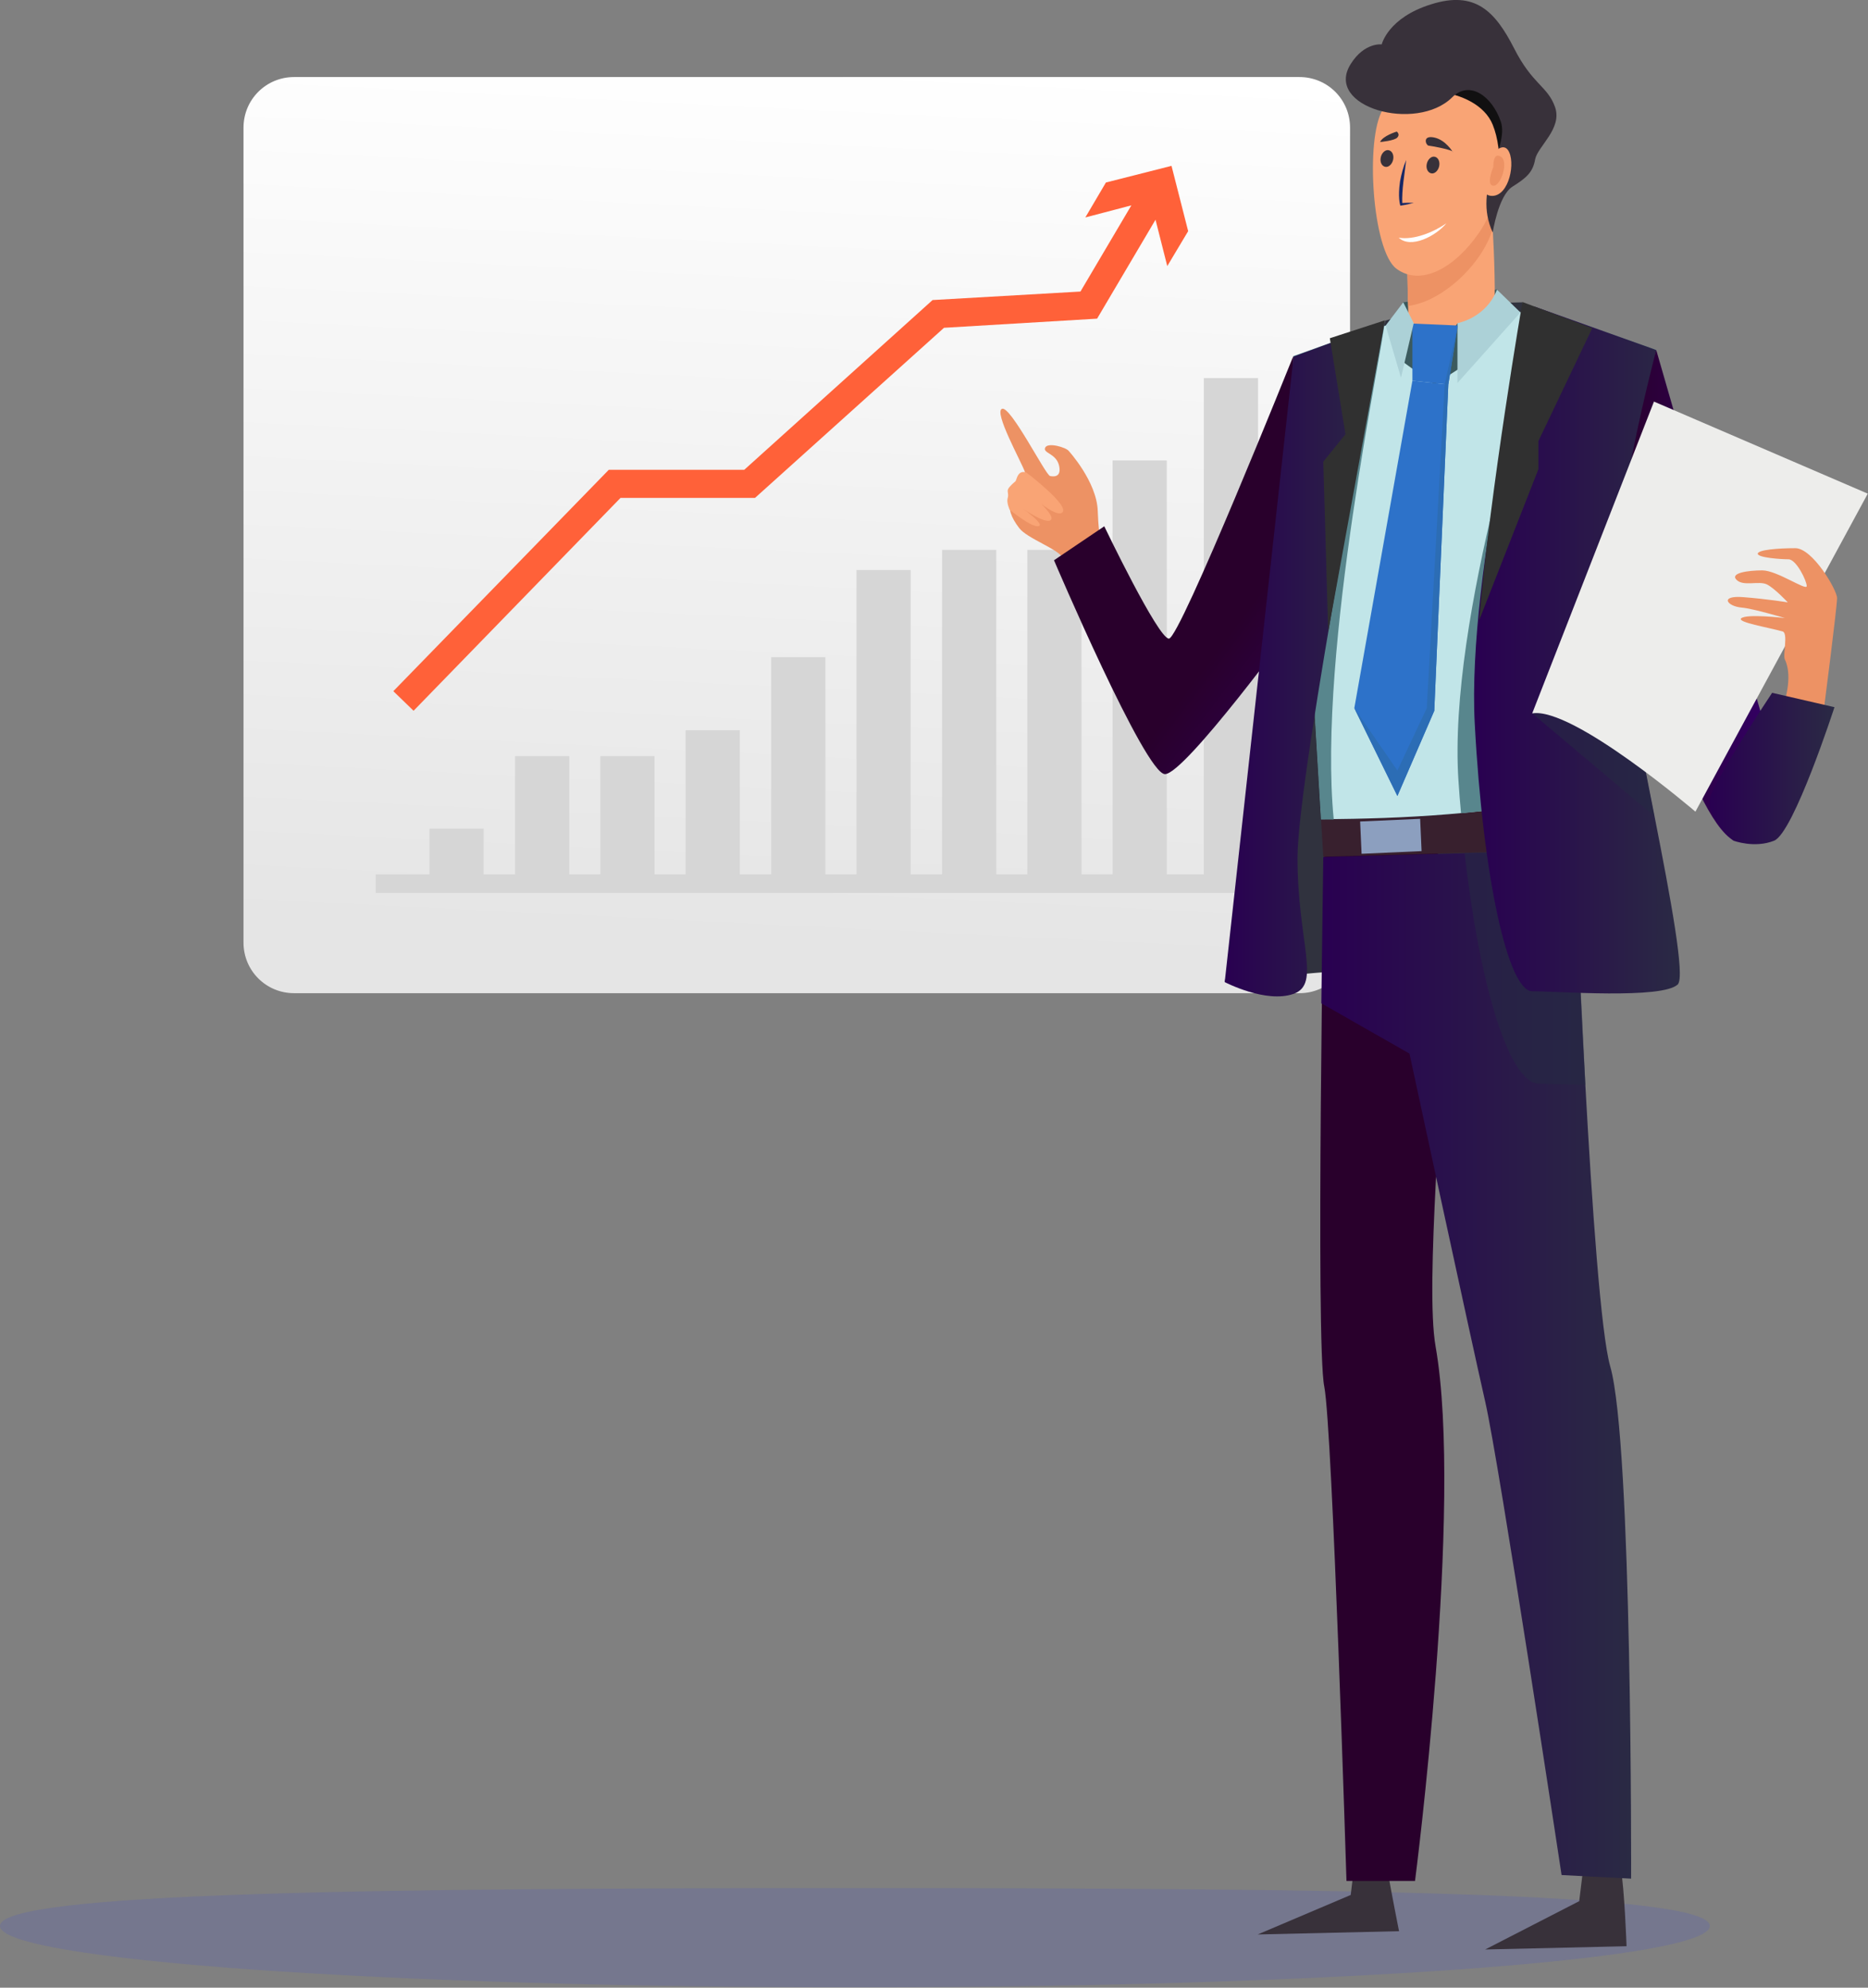 <svg width="376" height="400" viewBox="0 0 376 400" fill="none" xmlns="http://www.w3.org/2000/svg">
<rect x="0" y="0" width="376" height="400" fill="#808080" stroke="none"/>
<g clip-path="url(#clip0)">
<path opacity="0.4" d="M344.152 387.582C344.152 394.415 267.148 399.934 172.076 399.934C77.004 399.934 0 394.415 0 387.582C0 380.749 77.07 379.96 172.076 379.96C267.148 379.96 344.152 380.749 344.152 387.582Z" fill="#646AA2"/>
<path d="M261.563 199.869H59.198C53.547 199.869 49.014 195.335 49.014 189.685V25.69C49.014 20.039 53.547 15.506 59.198 15.506H261.563C267.213 15.506 271.747 20.039 271.747 25.69V189.685C271.747 195.335 267.213 199.869 261.563 199.869Z" fill="url(#paint0_linear)"/>
<path d="M262.68 175.953H75.623V179.698H262.68V175.953Z" fill="#D6D6D6"/>
<path d="M242.314 179.296H253.221V76.077H242.314V179.296Z" fill="#D6D6D6"/>
<path d="M223.953 179.258H234.859V92.662H223.953V179.258Z" fill="#D6D6D6"/>
<path d="M206.789 179.248H217.695V110.654H206.789V179.248Z" fill="#D6D6D6"/>
<path d="M189.626 179.248H200.533V110.654H189.626V179.248Z" fill="#D6D6D6"/>
<path d="M172.398 179.302H183.305V114.716H172.398V179.302Z" fill="#D6D6D6"/>
<path d="M155.234 179.289H166.141V132.246H155.234V179.289Z" fill="#D6D6D6"/>
<path d="M138.005 179.274H148.912V146.949H138.005V179.274Z" fill="#D6D6D6"/>
<path d="M120.843 179.3H131.75V152.165H120.843V179.3Z" fill="#D6D6D6"/>
<path d="M103.679 179.3H114.586V152.165H103.679V179.3Z" fill="#D6D6D6"/>
<path d="M86.451 179.299H97.357V166.75H86.451V179.299Z" fill="#D6D6D6"/>
<path d="M234.954 53.548L232.588 44.218L220.828 64.126L190.013 65.966L151.971 100.197H124.901L83.246 143.035L79.172 139.093L122.536 94.546H149.803L187.713 60.381L217.477 58.673L227.726 41.327L218.462 43.758L222.602 36.728L235.808 33.377L239.159 46.518L234.954 53.548Z" fill="#FF6139"/>
<path d="M327.399 391.656L298.949 392.313L317.872 382.589L318.529 377.201C321.42 377.201 323.325 375.756 326.216 375.756C327.004 380.289 327.399 391.656 327.399 391.656Z" fill="#38313A"/>
<path d="M281.604 388.633L253.154 389.29L271.88 381.34L272.734 374.179C275.625 374.179 276.282 376.15 279.238 376.15C280.027 380.683 281.604 388.633 281.604 388.633Z" fill="#38313A"/>
<path d="M246.518 197.569C246.518 197.569 324.113 188.567 337.713 198.16L313.14 116.688L306.439 60.841L290.604 61.235L278.843 64.52L246.518 197.569Z" fill="#30323E"/>
<path d="M224.377 117.083C222.011 112.221 221.157 108.738 220.96 102.825C220.763 96.912 215.112 90.736 215.112 90.736C214.521 90.013 210.907 88.962 210.382 90.079C209.856 91.196 212.484 91.196 213.141 93.561C213.733 95.926 212.287 95.992 211.367 95.795C210.448 95.598 203.483 81.735 201.709 82.26C199.935 82.852 205.651 93.035 206.308 95.007C206.9 96.978 204.469 97.372 203.943 98.489C203.352 99.606 204.074 99.869 203.483 101.051C202.892 102.3 203.483 104.074 205.126 106.242C206.768 108.41 213.01 110.447 213.93 112.286C214.193 112.812 215.704 116.689 218.069 121.945C220.303 120.499 222.603 119.054 224.902 117.74C224.574 117.608 224.442 117.346 224.377 117.083Z" fill="#ED9264"/>
<path d="M206.571 95.073C206.571 95.073 215.506 101.84 213.798 103.154C212.09 104.468 204.928 97.306 204.928 97.306C204.928 97.306 212.878 103.548 211.499 104.665C210.119 105.782 203.22 100.46 203.22 100.46C203.22 100.46 210.447 105.256 209.133 105.848C207.819 106.373 203.22 102.563 203.22 102.563C203.22 102.563 202.563 101.117 202.826 100.263C203.089 99.409 202.694 99.015 202.891 98.489C203.089 97.963 204.008 97.175 204.403 96.847C204.665 96.518 204.797 94.547 206.571 95.073Z" fill="#F9A475"/>
<path d="M222.273 105.913L212.154 112.747C212.154 112.747 230.485 155.782 234.493 155.782C238.501 155.782 260.775 125.361 260.775 125.361L260.315 71.682C260.315 71.682 237.516 128.515 235.282 128.515C233.114 128.515 222.273 105.913 222.273 105.913Z" fill="url(#paint1_linear)"/>
<path d="M271.026 378.515H284.823C284.823 378.515 294.613 303.022 288.962 270.959C286.794 258.607 290.671 218.2 290.736 200C290.802 171.091 288.043 165.112 288.043 165.112L266.492 172.471C266.492 172.471 264.784 270.565 266.558 279.041C268.2 287.451 271.026 378.515 271.026 378.515Z" fill="url(#paint2_linear)"/>
<path d="M316.885 171.091C316.885 171.091 320.367 261.892 324.112 274.967C328.58 290.408 328.317 378.055 328.317 378.055L314.322 377.333C314.322 377.333 301.773 294.415 298.948 282.063C296.123 269.711 283.705 212.024 283.705 212.024L265.965 201.906L266.359 172.471L316.885 171.091Z" fill="url(#paint3_linear)"/>
<path opacity="0.57" d="M309.723 218.068C311.629 218.068 314.52 218.2 319.119 218.331C317.87 194.35 316.885 171.091 316.885 171.091L294.809 171.682C297.897 199.015 303.941 218.068 309.723 218.068Z" fill="#262943"/>
<path d="M266.36 172.405L316.82 171.025C316.82 171.025 317.017 166.491 317.543 160.118C300.394 163.798 282.786 164.783 265.9 164.849L266.36 172.405Z" fill="#38202E"/>
<path d="M285.853 164.779L273.775 165.319L274.066 171.817L286.143 171.277L285.853 164.779Z" fill="#8C9FBF"/>
<path d="M333.377 70.434L306.439 62.812L285.151 63.469L260.381 71.616L265.966 164.849C282.851 164.783 300.46 163.798 317.608 160.118C318.331 151.183 319.711 138.633 322.207 129.763C326.412 114.652 333.377 70.434 333.377 70.434Z" fill="#C1E5E8"/>
<path d="M260.314 71.682L265.899 164.915C266.753 164.915 268.462 164.915 268.462 164.915C265.111 130.881 278.646 68.857 278.646 65.112L260.314 71.682Z" fill="#58868D"/>
<path d="M311.827 62.812C309.199 70.368 291.393 124.507 293.561 157.03C293.693 159.264 293.89 161.498 294.087 163.666C301.971 162.943 309.856 161.826 317.609 160.184C318.332 151.248 319.711 138.699 322.208 129.829C326.413 114.652 333.378 70.434 333.378 70.434L311.827 62.812Z" fill="#58868D"/>
<path d="M308.87 61.695C308.87 61.695 295.203 114.849 296.846 145.664C298.489 176.544 303.548 199.475 308.41 199.475C313.272 199.475 334.691 201.117 337.713 198.095C340.736 195.072 326.018 135.348 326.084 123.719C326.15 112.09 333.377 70.434 333.377 70.434L308.87 61.695Z" fill="url(#paint4_linear)"/>
<path opacity="0.57" d="M332.983 164.257C331.932 159.001 330.881 153.614 329.895 148.489C326.544 145.466 322.536 142.51 319.58 142.51C313.666 142.51 308.41 143.561 308.41 143.561L332.983 164.257Z" fill="#262943"/>
<path d="M278.646 65.046C278.646 65.046 261.169 155.585 261.169 172.602C261.169 189.619 265.966 198.029 260.381 200C254.796 201.971 246.518 197.635 246.518 197.635L260.381 71.748L278.646 65.046Z" fill="url(#paint5_linear)"/>
<path d="M320.5 66.032L306.44 60.775C306.44 60.775 300.001 98.16 297.701 124.902L309.659 94.415V88.765L320.5 66.032Z" fill="#303030"/>
<path d="M278.777 64.455L267.345 127.135L266.359 92.904L270.827 87.385L267.673 68.068L278.777 64.455Z" fill="#303030"/>
<path d="M284.887 70.434L282.391 60.841C282.391 60.841 301.313 58.541 301.313 58.213L304.927 62.944L284.887 70.434Z" fill="#3B5A5E"/>
<path d="M333.377 70.434C333.377 70.434 323.85 106.505 326.544 114.586C329.304 122.667 340.079 164.257 349.015 169.185L356.308 149.934L333.377 70.434Z" fill="url(#paint6_linear)"/>
<path d="M332.917 80.815L375.953 99.343L341.262 163.338C341.262 163.338 316.557 142.182 308.41 143.561L332.917 80.815Z" fill="#EDEDEB"/>
<path d="M367.149 142.51C367.149 142.51 369.777 122.076 369.777 120.368C369.777 118.725 364.85 110.315 361.367 110.315C357.951 110.315 353.811 110.644 353.811 111.432C353.811 112.221 358.411 112.549 359.988 112.549C361.564 112.549 363.667 116.886 363.667 117.937C363.667 118.988 357.688 114.783 354.731 114.783C351.84 114.783 348.161 115.309 349.541 116.689C350.92 118.068 354.009 116.82 355.651 117.608C357.228 118.397 359.856 121.222 359.856 121.222C359.856 121.222 355.914 120.565 350.92 120.171C346.058 119.777 347.57 122.011 350.592 122.273C352.892 122.47 359.265 124.376 359.265 124.376C359.265 124.376 351.512 123.456 350.461 124.442C349.672 125.23 355.717 126.216 358.805 127.07C359.987 127.398 358.805 131.8 359.265 132.72C361.039 136.334 358.936 142.05 358.936 142.05L367.149 142.51Z" fill="#ED9264"/>
<path d="M297.044 49.671C297.569 49.343 303.811 33.705 303.811 33.705C303.811 33.705 308.016 21.944 305.322 19.973C302.628 18.002 296.189 11.103 290.539 10.972C284.889 10.841 281.078 12.549 280.618 12.877C280.092 13.206 276.479 19.382 276.479 19.382C276.479 19.382 278.187 17.279 279.041 25.032C279.895 32.72 297.044 49.671 297.044 49.671Z" fill="#111011"/>
<path d="M282.852 49.014C283.509 50.985 283.246 65.308 283.771 68.856C284.297 72.404 300.46 75.033 300.788 64.98C301.248 52.102 299.803 36.925 299.803 36.925L282.852 49.014Z" fill="#F9A475"/>
<path d="M282.852 49.014L288.502 45.006L299.869 36.925C299.869 36.99 299.869 37.056 299.869 37.253C299.934 37.713 300 38.633 300.066 39.947C300.066 40.21 300.131 40.473 300.131 40.801V40.867C300.197 41.787 300.263 42.904 300.329 44.086C300.329 44.152 300.329 44.218 300.329 44.283C300.329 44.546 300.329 44.875 300.394 45.138C300.394 45.269 300.394 45.466 300.394 45.598V45.663C300.394 45.729 300.394 45.795 300.394 45.86V45.926C300.394 46.057 300.394 46.123 300.394 46.255C298.292 53.154 290.342 60.709 283.443 61.563C283.443 61.103 283.377 60.578 283.377 60.118C283.311 55.19 283.18 50.131 282.852 49.014Z" fill="#ED9264"/>
<path d="M300.46 25.098C302.562 30.289 302.628 39.684 297.7 46.846C292.772 54.008 285.939 57.687 281.077 54.074C276.215 50.46 274.77 27.924 278.318 22.076C281.8 16.229 297.306 17.28 300.46 25.098Z" fill="#F9A475"/>
<path d="M300.46 46.78C300.46 46.78 301.576 39.422 304.402 37.582C307.227 35.808 308.541 34.691 309.001 32.063C309.527 29.435 314.52 25.887 313.009 21.55C311.498 17.28 308.475 17.083 304.73 9.658C300.919 2.234 296.912 -1.906 288.107 0.854C279.369 3.548 278.12 8.935 278.12 8.935C278.12 8.935 274.638 8.475 271.879 12.878C266.425 21.55 285.085 26.741 292.312 19.579C295.795 16.097 300.328 19.317 302.102 24.507C303.81 29.698 296.32 37.845 300.46 46.78Z" fill="#38313A"/>
<path d="M298.817 33.18C298.817 33.18 301.905 27.924 303.547 30.223C305.124 32.523 303.81 39.356 300.394 39.422C296.977 39.487 298.817 33.18 298.817 33.18Z" fill="#F9A475"/>
<path d="M300.591 33.574C300.591 33.574 300.46 30.486 302.103 31.537C303.745 32.523 302.103 37.45 300.591 37.385C299.015 37.253 300.591 33.574 300.591 33.574Z" fill="#ED9264"/>
<path d="M283.048 32.194C282.457 33.574 282.063 35.085 281.8 36.531C281.34 39.75 281.8 41.13 281.865 41.393C282.26 41.327 283.245 41.196 284.559 40.801C283.705 40.801 282.851 40.801 281.997 40.867L282.26 41.064C282.128 38.108 282.72 35.151 283.048 32.194Z" fill="#172866"/>
<path d="M287.187 32.983C286.99 33.903 287.384 34.757 288.107 34.888C288.764 35.02 289.487 34.362 289.684 33.443C289.881 32.523 289.487 31.669 288.764 31.537C288.107 31.406 287.384 32.063 287.187 32.983Z" fill="#38313A"/>
<path d="M277.924 31.669C277.727 32.589 278.121 33.443 278.843 33.574C279.501 33.706 280.223 33.048 280.42 32.129C280.617 31.209 280.223 30.355 279.501 30.223C278.843 30.092 278.121 30.749 277.924 31.669Z" fill="#38313A"/>
<path d="M292.443 30.617C292.443 30.617 290.997 28.121 288.632 27.661C286.267 27.201 286.99 29.172 287.515 29.303C288.107 29.369 292.574 30.157 292.443 30.617Z" fill="#38313A"/>
<path d="M281.144 26.478C281.144 26.478 278.319 27.332 277.793 28.581C277.793 28.581 280.75 28.318 281.275 27.661C281.867 27.004 281.144 26.478 281.144 26.478Z" fill="#38313A"/>
<path d="M291.13 44.94C288.567 46.714 284.625 48.357 281.537 47.831C283.968 50.131 289.027 47.503 291.13 44.94Z" fill="white"/>
<path d="M356.702 139.422C356.702 139.422 344.941 157.096 344.152 160.775C343.364 164.389 348.949 169.185 348.949 169.185C348.949 169.185 353.154 170.762 357.096 169.185C361.038 167.608 369.251 142.313 369.251 142.313L356.702 139.422Z" fill="url(#paint7_linear)"/>
<path d="M284.298 65.112L288.306 72.405L293.365 65.046L296.387 72.47L288.7 77.398L281.275 72.01L284.298 65.112Z" fill="#3B5A5E"/>
<path d="M293.363 65.046V77.07L306.044 62.878L301.313 58.278C301.313 58.213 299.802 63.469 293.363 65.046Z" fill="#ACD1D7"/>
<path d="M284.297 65.112L293.43 65.506L291.524 77.398L284.297 76.61V65.112Z" fill="#2D72C9"/>
<path d="M284.297 76.61L291.524 77.398L288.699 143.036L281.274 160.184L272.602 142.51L284.297 76.61Z" fill="#2D72C9"/>
<path d="M293.364 65.769L291.524 77.398L288.699 143.035L281.274 160.184L272.602 142.51L281.274 155.059L287.188 142.51L290.801 77.332L293.364 65.769Z" fill="#2C6DB5"/>
<path d="M281.998 76.018L284.561 65.046L282.458 60.841L278.91 65.506L281.998 76.018Z" fill="#ACD1D7"/>
</g>
<defs>
<linearGradient id="paint0_linear" x1="156.352" y1="189.524" x2="165.087" y2="11.918" gradientUnits="userSpaceOnUse">
<stop stop-color="#E5E5E5"/>
<stop offset="1" stop-color="white"/>
</linearGradient>
<linearGradient id="paint1_linear" x1="253.978" y1="118.779" x2="286.716" y2="143.438" gradientUnits="userSpaceOnUse">
<stop stop-color="#29002C"/>
<stop offset="1" stop-color="#330065"/>
</linearGradient>
<linearGradient id="paint2_linear" x1="297.267" y1="271.519" x2="350.413" y2="270.244" gradientUnits="userSpaceOnUse">
<stop stop-color="#29002C"/>
<stop offset="1" stop-color="#330065"/>
</linearGradient>
<linearGradient id="paint3_linear" x1="265.981" y1="274.54" x2="328.298" y2="274.54" gradientUnits="userSpaceOnUse">
<stop stop-color="#290051"/>
<stop offset="1" stop-color="#2A2A44"/>
</linearGradient>
<linearGradient id="paint4_linear" x1="296.705" y1="130.832" x2="338.097" y2="130.832" gradientUnits="userSpaceOnUse">
<stop stop-color="#290051"/>
<stop offset="1" stop-color="#2A2A44"/>
</linearGradient>
<linearGradient id="paint5_linear" x1="246.502" y1="132.739" x2="278.622" y2="132.739" gradientUnits="userSpaceOnUse">
<stop stop-color="#290051"/>
<stop offset="1" stop-color="#2A2A44"/>
</linearGradient>
<linearGradient id="paint6_linear" x1="326.039" y1="119.812" x2="356.309" y2="119.812" gradientUnits="userSpaceOnUse">
<stop stop-color="#29002C"/>
<stop offset="1" stop-color="#330065"/>
</linearGradient>
<linearGradient id="paint7_linear" x1="344.121" y1="154.664" x2="369.331" y2="154.664" gradientUnits="userSpaceOnUse">
<stop stop-color="#290051"/>
<stop offset="1" stop-color="#2A2A44"/>
</linearGradient>
<clipPath id="clip0">
<rect width="375.953" height="400" fill="white"/>
</clipPath>
</defs>
</svg>
